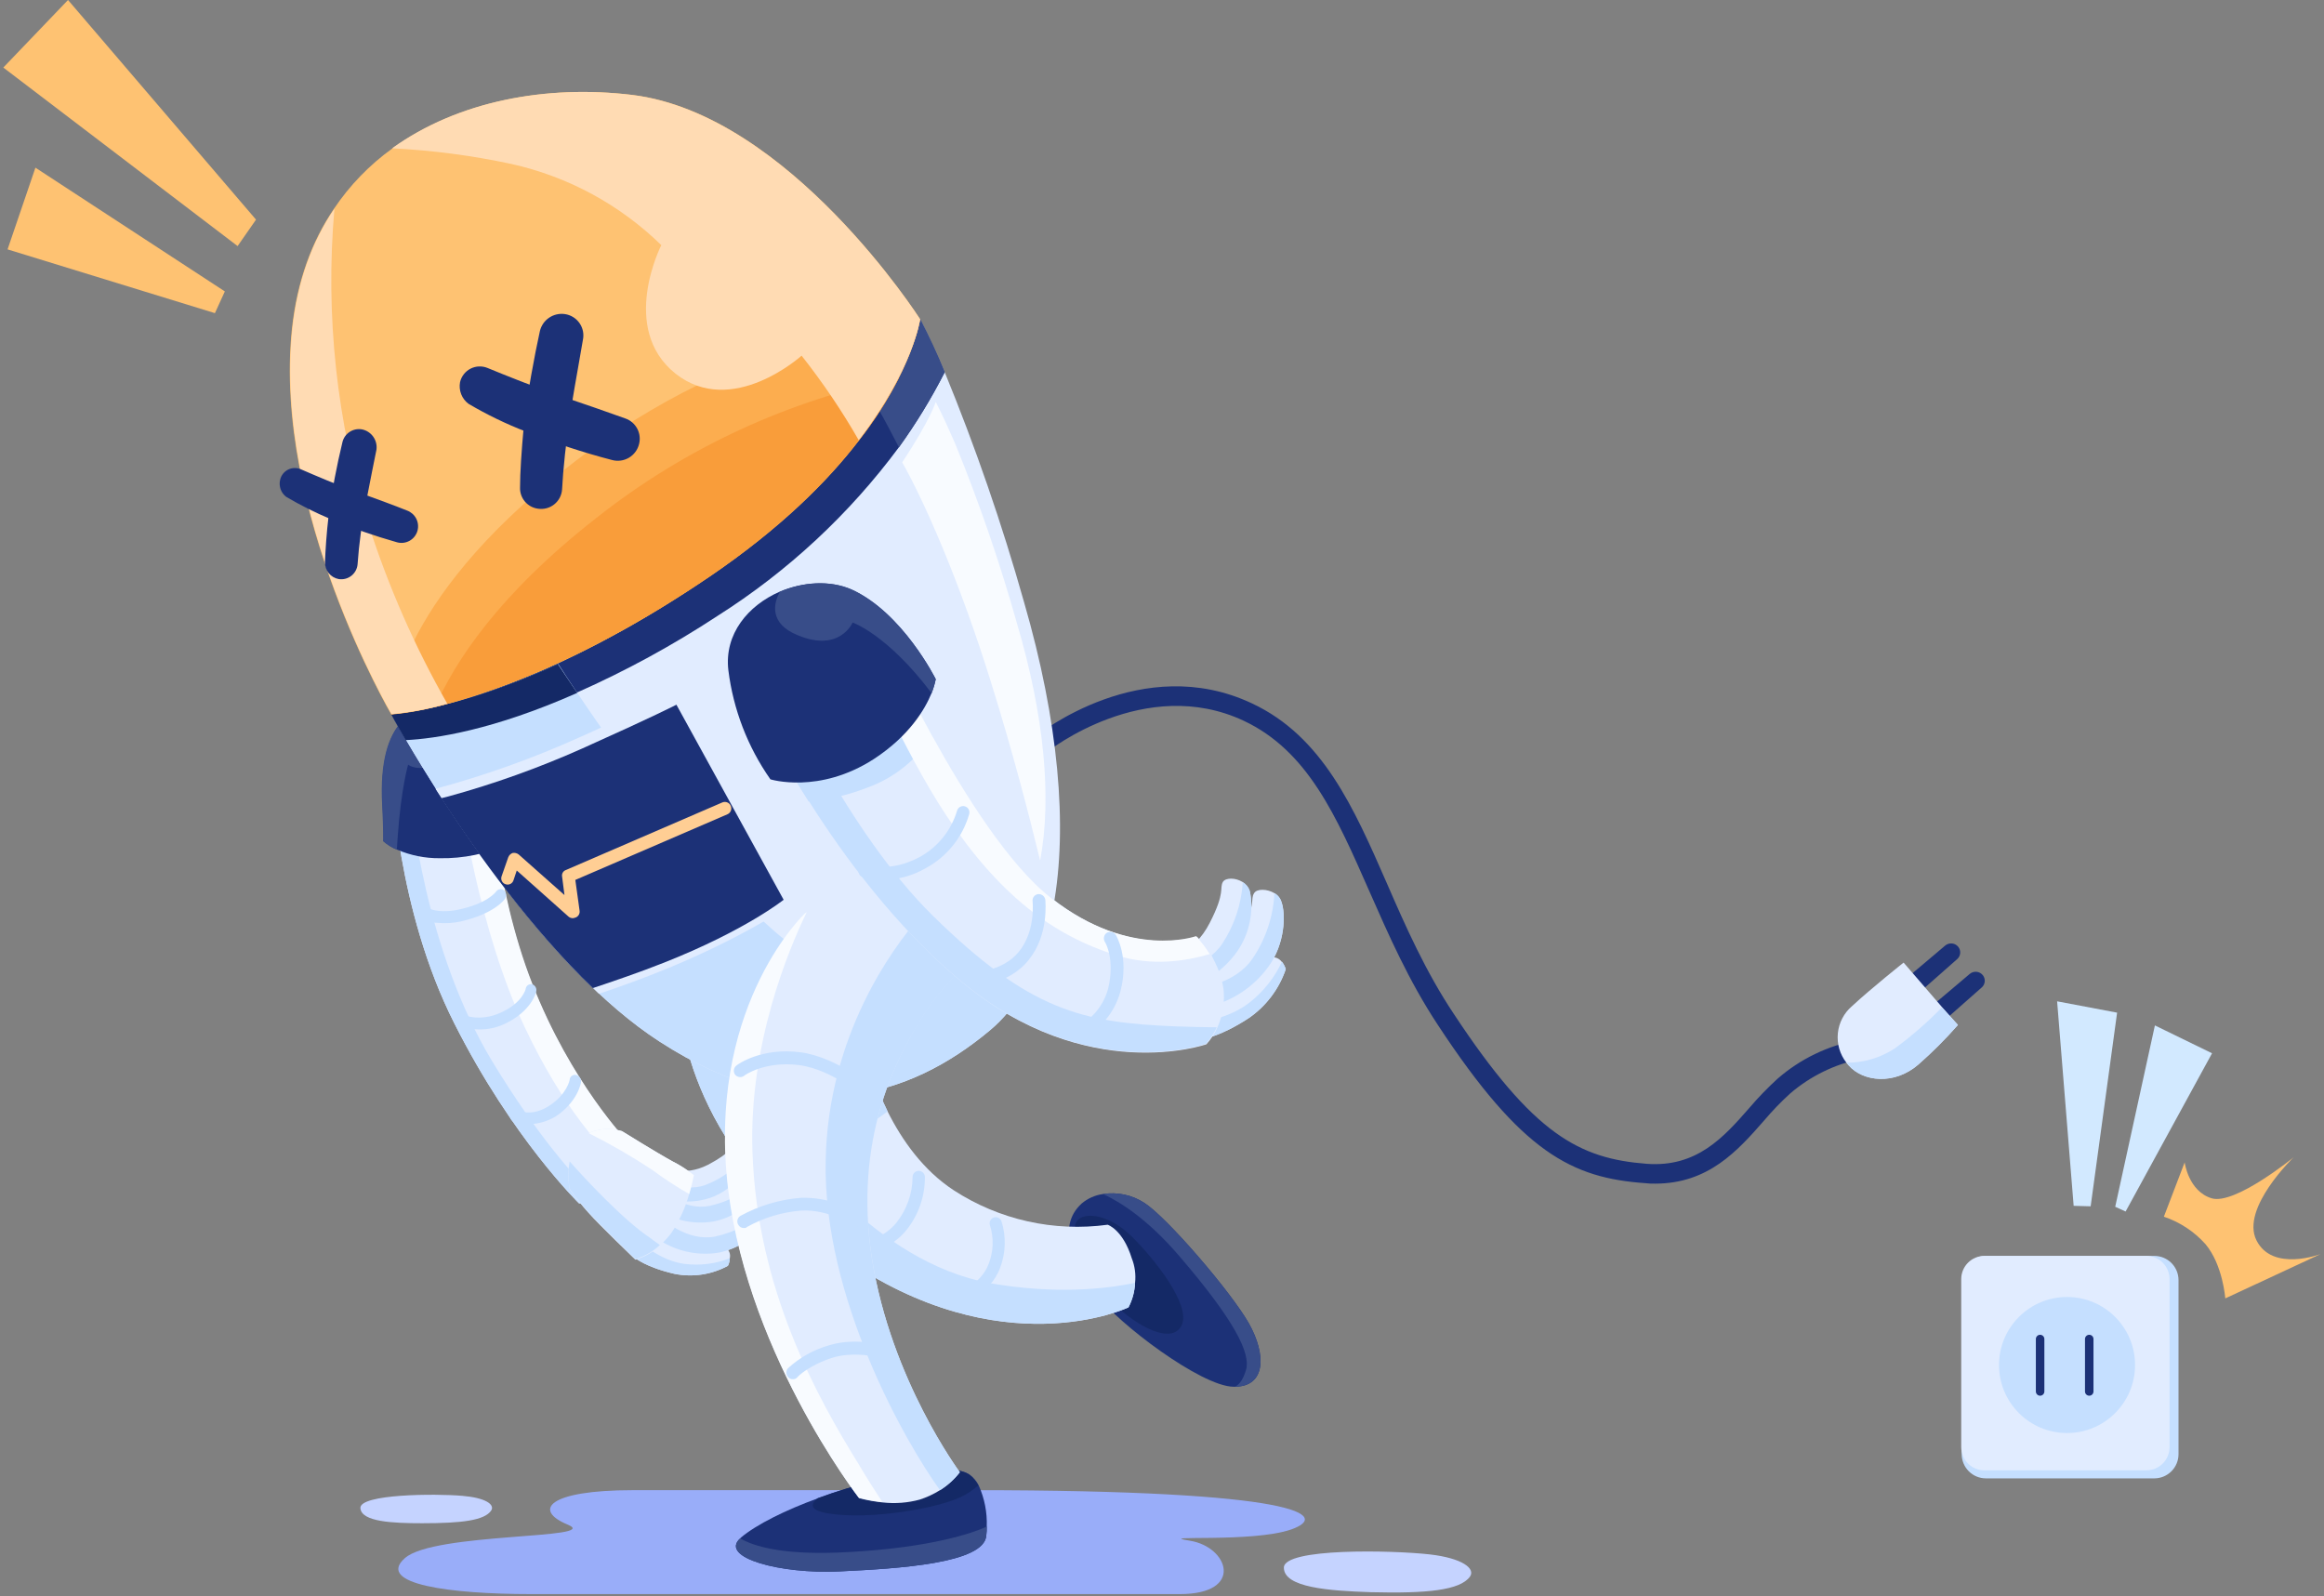 <svg width="492" height="338" viewBox="0 0 492 338" fill="none" xmlns="http://www.w3.org/2000/svg">
<rect x="0" y="0" width="492" height="338" fill="#808080" stroke="none"/>
<g clip-path="url(#clip0_2_1751)">
<path d="M206 315.5H133.9C116.1 315.5 112.7 319.7 120.2 322.8C127.7 325.9 91.8 324.4 85.7 329.9C79.5 335.4 95.3 337.5 112.4 337.5H249.8C263.5 337.5 260.1 327.5 251.9 326.2C243.7 324.9 265.2 326.7 273.4 323.8C281.6 320.9 275.7 315.5 206 315.5Z" fill="#99ADF9"/>
<path d="M311.2 333.8C309.1 336.7 302.1 337.4 290.2 337.1C281.2 336.8 271.8 336.1 271.8 331.9C271.8 327.7 294.7 328.2 302.7 329.1C309.6 329.9 312.4 332.1 311.2 333.8Z" fill="#C5D3FF"/>
<path d="M103.998 319.8C102.598 321.9 97.798 322.5 89.398 322.5C83.098 322.5 76.498 322.2 76.298 319.3C76.098 316.3 92.198 316.2 97.898 316.7C102.698 317.1 104.798 318.5 103.998 319.8Z" fill="#C5D3FF"/>
<path d="M456.1 313H420.4C419.049 312.994 417.755 312.455 416.8 311.5C415.845 310.545 415.306 309.251 415.3 307.9V271C415.306 269.649 415.845 268.355 416.8 267.4C417.755 266.445 419.049 265.906 420.4 265.9H456.1C457.451 265.906 458.745 266.445 459.7 267.4C460.655 268.355 461.195 269.649 461.2 271V307.9C461.195 309.251 460.655 310.545 459.7 311.5C458.745 312.455 457.451 312.994 456.1 313Z" fill="#C5DFFF"/>
<path d="M454.4 311.3H420.1C418.801 311.298 417.556 310.781 416.637 309.863C415.719 308.944 415.202 307.699 415.2 306.4V270.8C415.202 269.501 415.719 268.256 416.637 267.338C417.556 266.419 418.801 265.902 420.1 265.9H454.4C455.699 265.902 456.944 266.419 457.862 267.338C458.781 268.256 459.298 269.501 459.3 270.8V306.4C459.298 307.699 458.781 308.944 457.862 309.863C456.944 310.781 455.699 311.298 454.4 311.3Z" fill="#E1ECFF"/>
<path d="M437.6 303.4C445.553 303.4 452 296.953 452 289C452 281.047 445.553 274.6 437.6 274.6C429.647 274.6 423.2 281.047 423.2 289C423.2 296.953 429.647 303.4 437.6 303.4Z" fill="#C5DFFF"/>
<path d="M431.9 295.5C431.661 295.5 431.432 295.405 431.264 295.236C431.095 295.068 431 294.839 431 294.6V283.5C431 283.261 431.095 283.032 431.264 282.864C431.432 282.695 431.661 282.6 431.9 282.6V282.6C432.139 282.6 432.368 282.695 432.536 282.864C432.705 283.032 432.8 283.261 432.8 283.5V294.6C432.8 294.839 432.705 295.068 432.536 295.236C432.368 295.405 432.139 295.5 431.9 295.5Z" fill="#1C3177"/>
<path d="M442.3 295.5C442.061 295.5 441.832 295.405 441.664 295.236C441.495 295.068 441.4 294.839 441.4 294.6V283.5C441.4 283.261 441.495 283.032 441.664 282.864C441.832 282.695 442.061 282.6 442.3 282.6V282.6C442.539 282.6 442.768 282.695 442.936 282.864C443.105 283.032 443.2 283.261 443.2 283.5V294.6C443.2 294.839 443.105 295.068 442.936 295.236C442.768 295.405 442.539 295.5 442.3 295.5Z" fill="#1C3177"/>
<path d="M350.4 250.6C349.699 250.617 348.997 250.583 348.3 250.5C332.8 249.4 322.2 244.1 304.4 217C298.2 207.6 294 198 289.9 188.7C282.9 172.8 276.9 159 263.3 152.6C242.4 142.8 221.9 159 221.7 159.2C221.274 159.531 220.736 159.683 220.2 159.622C219.664 159.561 219.173 159.292 218.833 158.873C218.493 158.455 218.33 157.919 218.38 157.382C218.43 156.845 218.689 156.349 219.1 156C220 155.3 241.8 138 265 148.9C280 155.9 286.6 171 293.6 187C297.6 196.2 301.8 205.7 307.8 214.7C324.7 240.3 334.4 245.3 348.6 246.4C359.2 247.2 364.9 240.8 370.4 234.5C372.239 232.347 374.209 230.31 376.3 228.4C381.128 224.19 387 221.357 393.3 220.2C393.563 220.161 393.831 220.173 394.088 220.237C394.346 220.302 394.589 220.416 394.802 220.574C395.016 220.732 395.196 220.93 395.333 221.158C395.47 221.385 395.561 221.637 395.6 221.9C395.639 222.163 395.627 222.431 395.563 222.688C395.498 222.946 395.384 223.189 395.226 223.402C395.069 223.616 394.87 223.796 394.643 223.933C394.415 224.07 394.163 224.161 393.9 224.2C388.394 225.327 383.265 227.84 379 231.5C377.044 233.277 375.206 235.181 373.5 237.2C367.9 243.6 361.7 250.6 350.4 250.6Z" fill="#1C3177"/>
<path d="M408.6 213.3L417 206.2C417.201 206.029 417.434 205.902 417.686 205.824C417.938 205.746 418.203 205.721 418.464 205.749C418.726 205.777 418.98 205.858 419.21 205.987C419.439 206.116 419.64 206.291 419.8 206.5C420.095 206.888 420.228 207.376 420.173 207.86C420.117 208.345 419.876 208.789 419.5 209.1L411 216.6L408.6 213.3Z" fill="#1C3177"/>
<path d="M403.4 207.3L411.8 200.2C412.001 200.029 412.234 199.902 412.486 199.824C412.738 199.746 413.003 199.721 413.265 199.749C413.526 199.777 413.78 199.858 414.01 199.987C414.239 200.116 414.44 200.291 414.6 200.5C414.895 200.888 415.029 201.376 414.973 201.86C414.917 202.345 414.676 202.789 414.3 203.1L405.8 210.6L403.4 207.3Z" fill="#1C3177"/>
<path d="M414.5 217C411.887 219.981 409.081 222.787 406.1 225.4C401 229.8 394.4 229 391.4 225.6C391.2 225.4 391.1 225.2 390.9 225C389.509 223.233 388.857 220.996 389.081 218.758C389.304 216.52 390.387 214.456 392.1 213C396.2 209.2 403 203.8 403 203.8L411.2 213.3L414.5 217Z" fill="#E1ECFF"/>
<path d="M414.5 217C411.887 219.981 409.081 222.787 406.1 225.4C401 229.8 394.4 229 391.4 225.6C391.2 225.4 391.1 225.2 390.9 225C394.52 225.014 398.065 223.972 401.1 222C404.669 219.382 408.014 216.472 411.1 213.3L414.5 217Z" fill="#C5DFFF"/>
<path d="M261.5 293.6H261.1C254.3 293.5 236.6 280.2 232.1 274C227.5 267.8 223.4 259.9 229 254.8C230.282 253.723 231.841 253.03 233.5 252.8C236.567 252.32 239.703 252.998 242.3 254.7C247.1 257.8 260.6 273.5 264.4 280.2C268.1 286.8 268 293.5 261.5 293.6Z" fill="#1C3177"/>
<path d="M261.5 293.6C262.5 293 263.2 292 263.8 290C264.8 286.5 261.3 279.5 249.8 266.1C242.9 258 237 254.4 233.5 252.8C236.567 252.32 239.703 252.998 242.3 254.7C247.1 257.8 260.6 273.5 264.4 280.2C268.1 286.8 268 293.5 261.5 293.6Z" fill="#384D89"/>
<path d="M227.7 259.101C228.7 256.301 234.5 256.801 239.5 261.701C244.5 266.601 252.1 276.301 250.2 280.501C248.3 284.701 241.1 281.301 235.2 275.501C229.3 269.701 226.1 263.601 227.7 259.101Z" fill="#142966"/>
<path d="M240.3 271.6C240.219 273.415 239.742 275.19 238.9 276.8C238.9 276.8 212 289.6 178.3 266.1C144 242.2 143.9 212.4 143.9 212.1C161.5 194.9 181.3 213.8 181.3 213.8C182.356 221.269 184.584 228.525 187.9 235.3C191 241.5 195.5 247.8 201.9 252C211.54 258.263 223.109 260.854 234.5 259.3C234.5 259.3 237.7 260.3 239.6 266.4C240.253 268.05 240.494 269.836 240.3 271.6Z" fill="#E1ECFF"/>
<path d="M240.3 271.6C240.219 273.415 239.742 275.19 238.9 276.8C238.9 276.8 212 289.6 178.3 266.1C144 242.2 143.9 212.4 143.9 212.1C161.5 194.9 181.3 213.8 181.3 213.8C182.356 221.269 184.584 228.525 187.9 235.3C185.261 237.359 182.329 239.011 179.2 240.2C175.48 241.201 171.651 241.739 167.8 241.8C167.8 241.8 184.7 267.1 209.7 271.7C223.2 274 233.6 273 240.3 271.6Z" fill="#C5DFFF"/>
<path d="M202.599 276.698C202.329 276.697 202.066 276.609 201.85 276.447C201.634 276.284 201.476 276.057 201.399 275.798C201.336 275.634 201.307 275.459 201.313 275.284C201.319 275.108 201.361 274.936 201.436 274.777C201.511 274.618 201.617 274.476 201.748 274.359C201.879 274.243 202.032 274.154 202.199 274.098C202.299 274.098 207.699 271.998 209.299 267.598C210.323 265.012 210.429 262.153 209.599 259.498C209.474 259.179 209.477 258.824 209.608 258.507C209.738 258.191 209.986 257.937 210.299 257.798C210.618 257.673 210.973 257.676 211.29 257.807C211.606 257.937 211.86 258.185 211.999 258.498C213.047 261.767 212.941 265.297 211.699 268.498C209.599 274.098 203.299 276.398 202.999 276.498C202.96 276.567 202.901 276.623 202.829 276.659C202.758 276.695 202.678 276.708 202.599 276.698Z" fill="#C5DFFF"/>
<path d="M179.4 266.4C179.235 266.408 179.071 266.383 178.916 266.327C178.761 266.271 178.619 266.184 178.498 266.073C178.377 265.961 178.28 265.826 178.211 265.676C178.143 265.527 178.105 265.365 178.1 265.2C178.096 264.861 178.216 264.532 178.437 264.275C178.658 264.017 178.964 263.848 179.3 263.8C179.4 263.8 186.4 263.3 189.9 258.7C191.991 256.008 193.149 252.708 193.2 249.3C193.173 248.955 193.285 248.614 193.51 248.351C193.735 248.089 194.055 247.926 194.4 247.9C194.745 247.873 195.086 247.985 195.348 248.21C195.611 248.435 195.773 248.755 195.8 249.1C195.851 253.158 194.51 257.111 192 260.3C187.7 265.8 179.8 266.3 179.4 266.4Z" fill="#C5DFFF"/>
<path d="M132 247.499C131.58 248.461 131.042 249.368 130.4 250.199C129.285 251.645 127.846 252.81 126.2 253.599C125.069 254.182 123.854 254.587 122.6 254.799C122.6 254.799 108.5 241.099 96.2 216.699C83.9 192.399 83 164.399 83 164.399C84.036 163.837 85.105 163.336 86.2 162.899C89.437 161.615 92.953 161.202 96.4 161.699C98.949 162.017 101.402 162.869 103.6 164.199C103.6 164.199 104.4 187.399 112.6 208.299C120.8 229.299 132.8 241.699 132.8 241.699C133.054 243.669 132.778 245.671 132 247.499Z" fill="#E1ECFF"/>
<path d="M132 247.5C127.6 243.6 119.2 234.7 111.1 217.5C101.4 196.9 97.5 170.4 96.5 161.7C99.049 162.018 101.502 162.87 103.7 164.2C103.7 164.2 104.5 187.4 112.7 208.3C120.9 229.3 132.9 241.7 132.9 241.7C133.087 243.678 132.778 245.672 132 247.5Z" fill="#F8FBFF"/>
<path d="M126.2 253.6C125.069 254.183 123.854 254.588 122.6 254.8C122.6 254.8 108.5 241.1 96.2 216.7C83.9 192.4 83 164.4 83 164.4C84.036 163.838 85.105 163.337 86.2 162.9C86.9 171.9 90.2 201.5 104.2 224.7C113.8 240.5 121.5 249.1 126.2 253.6Z" fill="#C5DFFF"/>
<path d="M154.1 268C150.648 269.871 146.649 270.472 142.8 269.7C136.7 268.3 134.4 266.3 134.4 266.3C134.4 266.3 132.4 263.3 133.9 261.6L134.1 261.4C135.388 260.333 136.945 259.641 138.6 259.4C140.503 260.889 142.586 262.132 144.8 263.1C147.4 264 152 263.1 153.7 264.2C154.036 264.446 154.292 264.786 154.435 265.178C154.577 265.57 154.6 265.995 154.5 266.4C154.494 266.957 154.357 267.505 154.1 268Z" fill="#E1ECFF"/>
<path d="M154.1 268C150.648 269.871 146.649 270.472 142.8 269.7C136.7 268.3 134.4 266.3 134.4 266.3C134.4 266.3 132.4 263.3 133.9 261.6C135.7 263.3 140 267 145 267.6C148.217 267.994 151.482 267.582 154.5 266.4C154.494 266.957 154.357 267.505 154.1 268Z" fill="#C5DFFF"/>
<path d="M152.2 265.2C148.174 265.863 144.043 265.122 140.5 263.1C138.93 262.319 137.588 261.148 136.6 259.7C136.607 259.047 136.743 258.401 137 257.8C137.257 257.199 137.631 256.656 138.1 256.2C138.9 255.5 140.2 255.2 142.2 255.8C142.2 255.8 146.1 259.2 152.6 256.9C159.1 254.6 158.7 253.2 160.1 252.8C161.1 252.5 162.4 254 162.7 255.7C162.887 256.468 162.817 257.276 162.5 258C161.371 259.844 159.873 261.436 158.101 262.675C156.329 263.914 154.32 264.773 152.2 265.2Z" fill="#E1ECFF"/>
<path d="M152.2 265.2C148.174 265.863 144.043 265.122 140.5 263.1C138.93 262.319 137.588 261.148 136.6 259.7C136.607 259.047 136.743 258.401 137 257.8C137.257 257.199 137.631 256.656 138.1 256.2C140.5 258.6 145.7 262.9 151.4 261.8C155.692 260.863 159.639 258.751 162.8 255.7C162.987 256.468 162.917 257.276 162.6 258C161.436 259.835 159.917 261.418 158.13 262.655C156.344 263.892 154.327 264.757 152.2 265.2Z" fill="#C5DFFF"/>
<path d="M151.1 258.601C147.28 259.251 143.353 258.544 140 256.601C138.499 255.89 137.22 254.783 136.3 253.401C136.315 252.13 136.816 250.914 137.7 250.001C138.5 249.301 139.7 249.001 141.6 249.601C141.6 249.601 145.3 252.801 151.5 250.601C157.7 248.401 157.3 247.101 158.6 246.701C159.5 246.401 160.8 247.901 161.1 249.501C161.283 250.236 161.213 251.011 160.9 251.701C159.842 253.474 158.422 255.005 156.734 256.194C155.045 257.382 153.126 258.203 151.1 258.601Z" fill="#E1ECFF"/>
<path d="M151.1 258.601C147.28 259.251 143.353 258.544 140 256.601C138.499 255.89 137.22 254.783 136.3 253.401C136.315 252.13 136.816 250.914 137.7 250.001C139.9 252.301 144.9 256.401 150.3 255.301C154.357 254.378 158.09 252.374 161.1 249.501C161.283 250.236 161.213 251.011 160.9 251.701C159.842 253.474 158.422 255.005 156.734 256.194C155.045 257.382 153.126 258.203 151.1 258.601Z" fill="#C5DFFF"/>
<path d="M150.399 253.6C147.079 254.722 143.472 254.651 140.199 253.4C138.784 252.974 137.507 252.18 136.499 251.1C136.419 250.533 136.458 249.956 136.613 249.406C136.768 248.855 137.035 248.342 137.399 247.9C137.999 247.2 139.099 246.8 140.899 247C140.899 247 144.599 249.3 149.899 246.6C155.199 243.8 154.699 242.7 155.799 242.1C156.599 241.7 157.899 242.8 158.399 244.2C158.633 244.841 158.668 245.539 158.499 246.2C156.868 249.63 153.961 252.286 150.399 253.6Z" fill="#E1ECFF"/>
<path d="M150.399 253.6C147.079 254.722 143.472 254.651 140.199 253.4C138.784 252.974 137.507 252.18 136.499 251.1C136.419 250.533 136.458 249.956 136.613 249.406C136.768 248.855 137.035 248.342 137.399 247.9C139.699 249.6 144.599 252.6 149.299 250.9C152.866 249.552 155.984 247.231 158.299 244.2C158.533 244.841 158.568 245.539 158.399 246.2C157.629 247.907 156.525 249.442 155.15 250.713C153.776 251.984 152.16 252.966 150.399 253.6Z" fill="#C5DFFF"/>
<path d="M146.9 248.8C146.639 250.151 146.306 251.486 145.9 252.8C145.073 255.748 143.791 258.548 142.1 261.1C141.376 262.034 140.573 262.904 139.7 263.7C138.249 265.125 136.459 266.157 134.5 266.7C134.5 266.7 126.8 259.3 124.6 256.8C123.168 255.215 121.832 253.545 120.6 251.8C120.247 249.883 120.247 247.917 120.6 246C120.857 244.301 121.584 242.707 122.7 241.4C123.283 240.84 123.919 240.337 124.6 239.9C126.839 238.909 129.363 238.767 131.7 239.5C131.7 239.5 139.1 244.1 142.4 245.9C143.998 246.705 145.507 247.677 146.9 248.8Z" fill="#E1ECFF"/>
<path d="M146.9 248.8C146.639 250.151 146.306 251.486 145.9 252.8C143.199 251.259 140.595 249.556 138.1 247.7C133.759 244.834 129.251 242.229 124.6 239.9C126.84 238.909 129.363 238.767 131.7 239.5C131.7 239.5 139.1 244.1 142.4 245.9C143.998 246.705 145.507 247.677 146.9 248.8Z" fill="#F8FBFF"/>
<path d="M139.7 263.6C138.215 264.979 136.437 266.005 134.5 266.6C134.5 266.6 126.8 259.1 124.6 256.7C123.168 255.115 121.832 253.445 120.6 251.7C120.247 249.783 120.247 247.817 120.6 245.9C123.7 249.4 132 258.4 137.8 262.2C138.5 262.8 139.2 263.2 139.7 263.6Z" fill="#C5DFFF"/>
<path d="M111.1 238C110.24 237.934 109.396 237.732 108.6 237.4C108.313 237.236 108.102 236.967 108.009 236.65C107.916 236.334 107.948 235.993 108.1 235.7C108.164 235.555 108.257 235.424 108.373 235.315C108.489 235.206 108.625 235.121 108.774 235.065C108.923 235.01 109.081 234.984 109.24 234.99C109.399 234.996 109.555 235.033 109.7 235.1C109.8 235.2 112.6 236.5 116.3 234.1C120 231.7 120.6 228.7 120.6 228.6C120.611 228.436 120.659 228.276 120.739 228.133C120.819 227.989 120.93 227.866 121.064 227.77C121.198 227.674 121.351 227.61 121.513 227.58C121.674 227.551 121.841 227.558 122 227.6C122.322 227.683 122.601 227.883 122.786 228.159C122.97 228.436 123.046 228.771 123 229.1C123 229.3 122.3 233.3 117.6 236.4C115.639 237.565 113.377 238.122 111.1 238Z" fill="#C5DFFF"/>
<path d="M100.4 217.9C99.164 217.77 97.952 217.467 96.8 217C96.514 216.835 96.302 216.567 96.209 216.25C96.116 215.934 96.148 215.593 96.3 215.3C96.357 215.16 96.442 215.034 96.549 214.928C96.656 214.822 96.783 214.738 96.923 214.682C97.063 214.626 97.212 214.599 97.363 214.602C97.514 214.605 97.662 214.638 97.8 214.7C97.9 214.8 101.4 216.5 106 214.4C110.5 212.4 111.3 209.5 111.3 209.3C111.326 209.146 111.385 208.999 111.471 208.868C111.557 208.737 111.67 208.626 111.802 208.542C111.933 208.457 112.081 208.401 112.236 208.376C112.39 208.352 112.548 208.36 112.7 208.4C113.011 208.516 113.267 208.745 113.415 209.042C113.564 209.339 113.594 209.682 113.5 210C113.5 210.2 112.4 214.2 106.8 216.8C104.803 217.732 102.593 218.112 100.4 217.9Z" fill="#C5DFFF"/>
<path d="M92.8 195.4C91.183 195.367 89.613 194.844 88.3 193.9C88.052 193.677 87.895 193.37 87.858 193.038C87.821 192.706 87.907 192.372 88.1 192.1C88.185 191.959 88.302 191.839 88.441 191.749C88.579 191.66 88.737 191.603 88.901 191.584C89.065 191.565 89.231 191.583 89.387 191.638C89.543 191.693 89.684 191.782 89.8 191.9C89.9 191.9 92.1 193.6 97 192.6C103.2 191.3 104.9 188.9 105 188.8C105.087 188.662 105.201 188.544 105.336 188.454C105.471 188.363 105.623 188.302 105.783 188.273C105.944 188.245 106.108 188.251 106.266 188.29C106.423 188.329 106.571 188.4 106.7 188.5C106.948 188.723 107.105 189.03 107.142 189.362C107.179 189.694 107.093 190.028 106.9 190.3C106.7 190.6 104.5 193.5 97.5 195.1C95.957 195.432 94.373 195.533 92.8 195.4Z" fill="#C5DFFF"/>
<path d="M107.6 178.7C103.051 180.768 98.096 181.793 93.1 181.7C90.008 181.731 86.943 181.118 84.1 179.9C83.041 179.463 82.061 178.855 81.2 178.1C81.2 178.1 81.3 176.3 81 170.4C80 151.8 88.4 149.4 93.9 149.2C95.223 149.196 96.539 149.398 97.8 149.8C99.879 150.586 101.747 151.845 103.257 153.476C104.766 155.107 105.877 157.067 106.5 159.2C108.2 165.3 107.6 178.7 107.6 178.7Z" fill="#1C3177"/>
<path d="M95.3 160.7C89 164.1 86.4 161.9 86.4 161.9C86.4 161.9 84.9 167 84.2 177.1C84.1 178.1 84.1 179.1 84 179.9C82.941 179.463 81.961 178.855 81.1 178.1C81.1 178.1 81.2 176.3 80.9 170.4C79.9 151.8 88.3 149.4 93.8 149.2C95.123 149.196 96.439 149.398 97.7 149.8C99.3 152.5 101.1 157.6 95.3 160.7Z" fill="#384D89"/>
<path d="M223 191.9C222.7 193.5 222.4 195 222 196.5C219.6 205.8 215.4 213.3 209.5 218.2C192.6 232.3 169.4 239.8 139.6 220.5C115.8 205.1 93.9 170.2 86 156.7C84 153.3 82.9 151.2 82.9 151.2C82.9 151.2 96.6 150.5 118.2 140.6C128.852 135.619 139.057 129.73 148.7 123C168.2 109.4 179.5 96.7 186 86.8C193.7 75.2 194.8 67.6 194.8 67.6C194.8 67.6 196.7 71.1 200 78.8C206.526 94.699 212.135 110.959 216.8 127.5C224.1 152.7 226.1 175 223 191.9Z" fill="#E1ECFF"/>
<path d="M200 78.8C197.177 84.34 193.935 89.656 190.3 94.7C179.806 108.861 166.787 120.964 151.9 130.4C142.459 136.602 132.526 142.02 122.2 146.6C104.4 154.5 92.1 156.3 85.9 156.6C83.9 153.2 82.8 151.1 82.8 151.1C82.8 151.1 96.5 150.4 118.1 140.5C128.752 135.519 138.957 129.63 148.6 122.9C168.1 109.3 179.4 96.6 185.9 86.7C193.6 75.1 194.7 67.5 194.7 67.5C196.663 71.171 198.432 74.943 200 78.8Z" fill="#1C3177"/>
<path d="M222 196.5C219.6 205.8 215.4 213.3 209.5 218.2C192.6 232.3 169.4 239.8 139.6 220.5C115.8 205.1 93.9 170.2 86 156.7C84 153.3 82.9 151.2 82.9 151.2C82.9 151.2 96.6 150.5 118.2 140.6C126.7 153.8 145.5 181.1 164 197.2C185.5 216 210 204.9 222 196.5Z" fill="#C5DFFF"/>
<path d="M122.2 146.7C104.4 154.6 92.1 156.4 85.9 156.7C83.9 153.3 82.8 151.2 82.8 151.2C82.8 151.2 96.5 150.5 118.1 140.6C119.3 142.4 120.7 144.5 122.2 146.7Z" fill="#142966"/>
<path d="M220.2 182.2C217.7 171.9 214.3 158.9 210 145.1C203.1 122.7 195.3 105.4 191 97.9C197 88.8 198.1 85.1 198.1 85.1C198.1 85.1 199.6 87.9 202.2 93.9C207.285 106.341 211.659 119.062 215.3 132C221.1 151.6 222.7 169 220.2 182.2Z" fill="#F8FBFF"/>
<path d="M200 78.8C197.177 84.34 193.935 89.656 190.3 94.7C188.7 91.6 187.3 88.9 186 86.7C193.7 75.1 194.8 67.5 194.8 67.5C194.8 67.5 196.8 71.2 200 78.8Z" fill="#384D89"/>
<path d="M168.7 190.6C168.7 190.6 159.7 197.4 141.4 205C136.3 207.1 131.3 208.9 126.8 210.4L125.6 209.2C112.8 196.9 101.3 181 93.5 169C93 168.3 92.6 167.6 92.2 167C102.643 164.191 112.842 160.546 122.7 156.1C139.6 148.6 143.9 145.2 143.9 145.2L168.7 190.6Z" fill="#E1ECFF"/>
<path d="M165.9 190.5C165.9 190.5 157.8 197 140.6 203.8C135.3 205.9 130 207.7 125.5 209.2C112.7 196.9 101.2 181 93.4 169L95 168.6C104.641 165.949 114.068 162.572 123.2 158.5C138.8 151.5 143.2 149.2 143.2 149.2L165.9 190.5Z" fill="#1C3177"/>
<path d="M121.299 194.4C120.973 194.408 120.655 194.302 120.399 194.1L109.399 184.3L108.699 186.4C108.643 186.566 108.554 186.72 108.438 186.851C108.321 186.982 108.179 187.088 108.02 187.163C107.861 187.238 107.689 187.28 107.513 187.286C107.338 187.292 107.163 187.263 106.999 187.2C106.833 187.144 106.679 187.055 106.548 186.939C106.417 186.822 106.311 186.68 106.236 186.521C106.161 186.362 106.119 186.19 106.113 186.014C106.107 185.839 106.136 185.664 106.199 185.5L107.599 181.5C107.679 181.296 107.8 181.111 107.955 180.956C108.11 180.801 108.295 180.68 108.499 180.6C108.724 180.553 108.957 180.555 109.182 180.607C109.406 180.659 109.617 180.759 109.799 180.9L119.499 189.5L118.999 185.6C118.941 185.309 118.989 185.007 119.136 184.75C119.284 184.493 119.519 184.297 119.799 184.2L152.899 169.9C153.063 169.826 153.24 169.786 153.42 169.782C153.599 169.777 153.778 169.808 153.945 169.873C154.113 169.939 154.266 170.036 154.395 170.161C154.525 170.286 154.628 170.435 154.699 170.6C154.773 170.764 154.813 170.941 154.817 171.121C154.822 171.3 154.791 171.479 154.726 171.646C154.66 171.814 154.563 171.967 154.438 172.096C154.313 172.226 154.164 172.329 153.999 172.4L121.799 186.3L122.699 192.8C122.743 193.077 122.7 193.361 122.574 193.613C122.448 193.864 122.247 194.069 121.999 194.2C121.776 194.3 121.541 194.367 121.299 194.4Z" fill="#FFCE94"/>
<path d="M194.8 67.6C194.8 67.6 193.3 78.3 181.8 93.2C175.2 101.8 165.2 111.8 150.2 122C125.6 138.8 106.2 145.9 94.6 149C90.744 150.102 86.793 150.839 82.8 151.2C82.8 151.2 57.7 108.4 61.8 69.6C62.9 59.5 66 51.1 70.7 44.2C74.039 39.23 78.238 34.896 83.1 31.4C97 21.4 115.7 17.9 133.9 20.1C167.1 24.2 194.8 67.6 194.8 67.6Z" fill="#FEC272"/>
<path d="M194.8 67.6C194.8 67.6 194.1 72.4 190.3 80C187.916 84.705 185.068 89.16 181.8 93.3C175.2 101.9 165.2 111.9 150.2 122.1C123.7 140.1 103.2 147 92.1 149.7C89.045 150.467 85.936 151.002 82.8 151.3C82.8 151 82.9 128 120.3 98.8C157.9 69.3 194.8 67.6 194.8 67.6Z" fill="#FCAD4F"/>
<path d="M190.3 80C187.916 84.705 185.068 89.16 181.8 93.3C175.2 101.9 165.2 111.9 150.2 122.1C123.7 140.1 103.2 147 92.1 149.7C96.3 140.1 105.5 125.9 126.2 109.7C144.927 94.886 166.891 84.709 190.3 80V80Z" fill="#F99D3A"/>
<path d="M194.8 67.6C194.8 67.6 193.3 78.3 181.8 93.2C178.213 86.943 174.169 80.96 169.7 75.3C169.7 75.3 155 88.6 143 79.1C131 69.5 140 51.9 140 51.9C131.212 43.313 120.197 37.355 108.2 34.7C99.903 32.922 91.475 31.819 83 31.4C96.9 21.4 115.6 17.9 133.8 20.1C167.1 24.2 194.8 67.6 194.8 67.6Z" fill="#FFDBB3"/>
<path d="M94.7 149C90.844 150.102 86.894 150.839 82.9 151.2C82.9 151.2 57.8 108.4 61.9 69.6C63 59.5 66.1 51.1 70.8 44.2C68.824 66.723 71.27 89.415 78 111C82.228 124.214 87.825 136.949 94.7 149Z" fill="#FFDBB3"/>
<path d="M208.9 323.2C208.914 323.835 208.881 324.47 208.8 325.1C208.4 331 190.3 332.1 177.7 332.7C165.3 333.3 152.2 329.8 156.7 325.7L156.9 325.5C160.1 322.8 166.3 319.7 173.2 317.2C177.189 315.725 181.263 314.489 185.4 313.5C190.8 312.2 201.8 309.6 205.4 312.3C206.151 312.895 206.765 313.646 207.2 314.5C208.427 317.231 209.009 320.208 208.9 323.2Z" fill="#1C3177"/>
<path d="M208.9 323.2C208.914 323.835 208.881 324.47 208.8 325.1C208.4 331 190.3 332.1 177.7 332.7C165.3 333.3 152.2 329.8 156.7 325.7C159.4 327.3 165.3 329.2 177.6 328.7C194.4 328 204.6 325.2 208.9 323.2Z" fill="#384D89"/>
<path d="M207.099 314.5C206.013 315.459 204.802 316.267 203.499 316.9C198.699 319.3 184.099 321.9 175.199 320.4C171.299 319.7 171.599 318.5 173.099 317.2C177.088 315.725 181.162 314.489 185.299 313.5C190.699 312.2 201.699 309.6 205.299 312.3C206.05 312.895 206.664 313.646 207.099 314.5Z" fill="#142966"/>
<path d="M184.6 266.5C188.6 292.1 203.2 311.7 203.2 311.7C202.036 313.205 200.614 314.491 199 315.5C197.655 316.342 196.211 317.014 194.7 317.5C192.161 318.188 189.515 318.392 186.9 318.1C185.212 317.932 183.54 317.631 181.9 317.2C181.9 317.2 157 285.1 153.9 248.5C150.8 211.9 170.5 193.5 170.5 193.5C170.647 193.42 170.782 193.319 170.9 193.2C174.114 191.22 177.811 190.163 181.586 190.145C185.361 190.127 189.068 191.15 192.3 193.1C193.027 193.488 193.729 193.922 194.4 194.4C202.5 199.7 203.7 205.1 203.7 205.1C199.917 208.596 196.68 212.641 194.1 217.1C190 224.1 180.6 240.9 184.6 266.5Z" fill="#E1ECFF"/>
<path d="M184.6 266.5C188.6 292.1 203.2 311.7 203.2 311.7C202.036 313.205 200.614 314.491 199 315.5C191.7 305.4 174.2 274.8 174.8 245.7C175.3 219.1 189.1 200.6 194.5 194.4C202.6 199.7 203.8 205.1 203.8 205.1C200.016 208.596 196.78 212.641 194.2 217.1C190 224.1 180.6 240.9 184.6 266.5Z" fill="#C5DFFF"/>
<path d="M186.8 318C185.112 317.832 183.44 317.531 181.8 317.1C181.8 317.1 156.9 285 153.8 248.4C150.7 211.8 170.4 193.4 170.4 193.4C170.547 193.32 170.682 193.219 170.8 193.1C167 200.9 158.5 221.1 159.3 243.9C160.3 273.2 173 295.8 181.9 310.2C183.6 313.1 185.3 315.7 186.8 318Z" fill="#F8FBFF"/>
<path d="M167.8 292C167.629 292.009 167.459 291.977 167.302 291.908C167.146 291.838 167.008 291.733 166.9 291.6C166.647 291.354 166.496 291.022 166.478 290.67C166.459 290.317 166.574 289.971 166.8 289.7C169.309 287.399 172.323 285.721 175.6 284.8C181.5 283 188 285 188.3 285.1C188.64 285.213 188.924 285.453 189.091 285.769C189.259 286.086 189.298 286.455 189.2 286.8C189.087 287.14 188.847 287.424 188.531 287.591C188.214 287.759 187.845 287.798 187.5 287.7C187.4 287.7 181.5 285.9 176.4 287.4C171.3 289 168.8 291.5 168.8 291.6C168.678 291.743 168.524 291.854 168.349 291.923C168.175 291.993 167.987 292.019 167.8 292Z" fill="#C5DFFF"/>
<path d="M157.496 260C157.251 260.008 157.008 259.947 156.795 259.823C156.583 259.699 156.41 259.518 156.296 259.3C156.198 259.144 156.132 258.97 156.104 258.788C156.076 258.605 156.086 258.419 156.133 258.241C156.179 258.063 156.263 257.896 156.377 257.751C156.491 257.607 156.634 257.487 156.796 257.4C160.745 255.241 165.108 253.946 169.596 253.6C174.111 253.482 178.551 254.776 182.296 257.3C182.446 257.401 182.573 257.531 182.67 257.684C182.767 257.836 182.832 258.006 182.86 258.185C182.888 258.363 182.879 258.545 182.834 258.72C182.789 258.895 182.708 259.058 182.596 259.2C182.495 259.35 182.365 259.477 182.213 259.574C182.06 259.671 181.89 259.736 181.712 259.764C181.533 259.792 181.351 259.783 181.176 259.738C181.002 259.692 180.838 259.611 180.696 259.5C180.596 259.5 175.596 256 169.696 256.3C165.621 256.607 161.661 257.801 158.096 259.8C157.996 260 157.696 260 157.496 260Z" fill="#C5DFFF"/>
<path d="M184.9 233.596C184.729 233.605 184.559 233.573 184.402 233.504C184.246 233.434 184.108 233.329 184 233.196C183.9 233.096 176.5 226.396 169.1 225.496C161.9 224.596 157.5 227.696 157.5 227.796C157.205 227.998 156.844 228.08 156.49 228.024C156.137 227.968 155.819 227.779 155.6 227.496C155.398 227.201 155.316 226.84 155.372 226.486C155.428 226.133 155.617 225.814 155.9 225.596C156.1 225.396 161.2 221.696 169.5 222.796C177.7 223.896 185.5 230.896 185.9 231.196C186.037 231.311 186.149 231.452 186.228 231.612C186.308 231.772 186.354 231.946 186.364 232.124C186.373 232.302 186.345 232.481 186.283 232.648C186.22 232.815 186.124 232.968 186 233.096C185.69 233.366 185.308 233.54 184.9 233.596Z" fill="#C5DFFF"/>
<path d="M272.201 205.2C270.765 209.432 267.993 213.082 264.301 215.6C258.301 219.5 254.901 219.9 254.901 219.9C254.901 219.9 251.001 219.3 251.001 216.8V216.5C251.246 214.646 251.97 212.889 253.101 211.4C255.811 210.928 258.461 210.157 261.001 209.1C263.801 207.7 266.801 203.2 269.001 202.7C269.455 202.618 269.923 202.668 270.349 202.845C270.775 203.023 271.14 203.32 271.401 203.7C271.769 204.139 272.042 204.65 272.201 205.2Z" fill="#E1ECFF"/>
<path d="M272.201 205.2C270.765 209.432 267.993 213.082 264.301 215.6C258.301 219.5 254.901 219.9 254.901 219.9C254.901 219.9 251.001 219.3 251.001 216.8C253.701 216.6 260.101 215.8 264.601 212.2C267.512 209.907 269.842 206.961 271.401 203.6C271.762 204.081 272.033 204.623 272.201 205.2Z" fill="#C5DFFF"/>
<path d="M268.501 204.7C265.753 208.487 261.862 211.291 257.401 212.7C255.592 213.417 253.63 213.658 251.701 213.4C251.194 212.91 250.798 212.318 250.539 211.662C250.281 211.007 250.165 210.304 250.201 209.6C250.301 208.4 251.101 207.1 253.201 205.9C253.201 205.9 258.901 205.2 262.501 198.2C266.101 191.2 264.601 190.5 265.501 189.1C266.101 188.1 268.301 188.2 269.801 189.1C270.532 189.51 271.072 190.193 271.301 191C272.201 193.5 272.101 199.8 268.501 204.7Z" fill="#E1ECFF"/>
<path d="M268.501 204.7C265.753 208.487 261.862 211.291 257.401 212.7C255.592 213.417 253.63 213.658 251.701 213.4C251.194 212.91 250.798 212.318 250.539 211.662C250.281 211.007 250.165 210.304 250.201 209.6C253.901 209.4 261.501 208.4 265.201 202.9C267.966 198.806 269.556 194.034 269.801 189.1C270.532 189.51 271.072 190.193 271.301 191C272.201 193.5 272.101 199.8 268.501 204.7Z" fill="#C5DFFF"/>
<path d="M261.801 201.6C259.185 205.215 255.465 207.882 251.201 209.2C249.482 209.859 247.623 210.066 245.801 209.8C245.321 209.337 244.948 208.775 244.706 208.154C244.464 207.532 244.36 206.866 244.401 206.2C244.501 205.1 245.301 203.8 247.301 202.7C247.301 202.7 252.701 202.1 256.101 195.4C259.501 188.8 258.101 188.1 258.901 186.7C259.501 185.8 261.501 185.8 263.001 186.7C263.701 187.1 264.234 187.739 264.501 188.5C265.301 191 265.201 197 261.801 201.6Z" fill="#E1ECFF"/>
<path d="M261.801 201.6C259.185 205.215 255.465 207.882 251.201 209.2C249.482 209.859 247.623 210.066 245.801 209.8C245.321 209.337 244.948 208.775 244.706 208.154C244.464 207.532 244.36 206.866 244.401 206.2C247.901 206 255.101 205.1 258.701 199.9C261.287 195.993 262.804 191.476 263.101 186.8C263.801 187.2 264.334 187.839 264.601 188.6C265.041 190.843 265.019 193.153 264.538 195.388C264.056 197.623 263.125 199.736 261.801 201.6Z" fill="#C5DFFF"/>
<path d="M259.101 210.5C259.183 212.943 258.704 215.371 257.701 217.6C257.119 218.878 256.343 220.059 255.401 221.1C255.401 221.1 230.101 230 203.501 207.8C189.801 196.4 178.801 181.5 171.401 169.8C167.41 163.541 163.771 157.064 160.501 150.4C160.501 150.4 158.401 143.9 162.301 138.3C163.764 136.18 165.766 134.489 168.101 133.4C172.801 131 176.701 130.8 179.801 131.6C182.981 132.438 185.815 134.257 187.901 136.8C187.901 136.8 191.801 145.4 197.601 156C204.401 168.3 213.801 183.3 222.801 190.3C239.501 203.3 253.401 198.3 253.401 198.3C254.517 199.47 255.522 200.743 256.401 202.1C257.501 204.2 259.001 207.2 259.101 210.5Z" fill="#E1ECFF"/>
<path d="M197.3 155.8C194.053 160.901 189.196 164.772 183.5 166.8C179.553 168.328 175.414 169.304 171.2 169.7C167.209 163.441 163.57 156.964 160.3 150.3C160.3 150.3 156.7 139 167.8 133.2C180.3 126.7 187.6 136.6 187.6 136.6C187.6 136.6 191.5 145.3 197.3 155.8Z" fill="#C5DFFF"/>
<path d="M257.601 217.5C257.019 218.778 256.244 219.959 255.301 221C255.301 221 230.001 229.9 203.401 207.7C189.701 196.3 178.701 181.4 171.301 169.7C167.31 163.441 163.671 156.964 160.401 150.3C160.401 150.3 158.301 143.8 162.201 138.2C165.501 145.7 179.601 176.3 197.501 193.9C218.001 214 229.101 216.5 248.801 217.3C252.001 217.4 255.001 217.5 257.601 217.5Z" fill="#C5DFFF"/>
<path d="M256.1 202C251 203.5 243.9 204.6 236.5 202.3C222.7 198 211.4 189.3 200.3 172.6C191.2 158.8 182.4 138.4 179.6 131.5C182.78 132.338 185.614 134.157 187.7 136.7C187.7 136.7 191.6 145.3 197.4 155.9C204.2 168.2 213.6 183.2 222.6 190.2C239.3 203.2 253.2 198.2 253.2 198.2C254.294 199.364 255.266 200.637 256.1 202Z" fill="#F8FBFF"/>
<path d="M186.799 186.3C185.377 186.305 183.963 186.103 182.599 185.7C182.26 185.564 181.988 185.299 181.842 184.964C181.696 184.628 181.687 184.249 181.819 183.908C181.95 183.566 182.21 183.29 182.543 183.139C182.877 182.988 183.256 182.974 183.599 183.1C183.799 183.2 188.499 184.8 194.799 181.4C198.556 179.298 201.352 175.821 202.599 171.7C202.638 171.529 202.711 171.368 202.813 171.225C202.915 171.083 203.043 170.961 203.192 170.869C203.341 170.776 203.506 170.713 203.679 170.684C203.852 170.655 204.028 170.661 204.199 170.7C204.37 170.739 204.531 170.812 204.674 170.914C204.816 171.015 204.938 171.144 205.03 171.293C205.123 171.441 205.186 171.607 205.215 171.78C205.244 171.952 205.238 172.129 205.199 172.3C204.512 174.735 203.344 177.007 201.764 178.982C200.184 180.957 198.224 182.596 195.999 183.8C193.204 185.423 190.032 186.285 186.799 186.3Z" fill="#C5DFFF"/>
<path d="M205.9 208.7C205.529 208.7 205.173 208.552 204.91 208.29C204.647 208.027 204.5 207.671 204.5 207.3C204.5 206.929 204.647 206.573 204.91 206.31C205.173 206.047 205.529 205.9 205.9 205.9C206 205.9 212.2 205.8 215.7 201.5C219.3 197.1 218.6 190.9 218.6 190.8C218.58 190.623 218.595 190.443 218.645 190.272C218.695 190.1 218.777 189.94 218.889 189.801C219 189.662 219.138 189.546 219.295 189.46C219.451 189.374 219.623 189.32 219.8 189.3C220.155 189.275 220.506 189.385 220.784 189.607C221.062 189.83 221.246 190.148 221.3 190.5C221.3 190.8 222.1 197.9 217.8 203.2C213.5 208.7 206.2 208.7 205.9 208.7Z" fill="#C5DFFF"/>
<path d="M227.899 220.4C227.616 220.402 227.34 220.316 227.107 220.155C226.874 219.994 226.697 219.765 226.599 219.5C226.468 219.155 226.479 218.773 226.629 218.436C226.779 218.098 227.056 217.834 227.399 217.7C229.152 216.929 230.71 215.774 231.956 214.32C233.202 212.866 234.106 211.15 234.599 209.3C236.099 203.1 233.999 199.5 233.899 199.4C233.713 199.091 233.651 198.724 233.725 198.371C233.799 198.019 234.004 197.707 234.299 197.5C234.608 197.314 234.975 197.252 235.328 197.326C235.68 197.4 235.992 197.605 236.199 197.9C236.299 198.1 239.099 202.6 237.199 209.9C236.589 212.177 235.471 214.286 233.93 216.07C232.388 217.854 230.463 219.266 228.299 220.2C228.199 220.4 228.099 220.4 227.899 220.4Z" fill="#C5DFFF"/>
<path d="M198.097 143.8C197.891 144.826 197.589 145.83 197.197 146.8C195.797 150.2 192.497 155.8 184.997 160.7C173.397 168.2 163.097 165 163.097 165C158.289 158.142 155.234 150.211 154.197 141.9C153.297 134.2 158.397 128.2 164.997 125.3C169.897 123.2 175.597 122.8 180.197 124.8C191.097 129.7 198.097 143.8 198.097 143.8Z" fill="#1C3177"/>
<path d="M198.101 143.8C197.895 144.826 197.593 145.83 197.201 146.8C197.201 146.7 197.101 146.7 197.101 146.6C187.801 134.3 180.501 131.8 180.501 131.8C180.501 131.8 177.801 138.2 168.901 134.5C162.701 132 163.801 127.6 165.101 125.3C170.001 123.2 175.701 122.8 180.301 124.8C191.101 129.7 198.101 143.8 198.101 143.8Z" fill="#384D89"/>
<path d="M76.599 90.9C75.701 90.748 74.778 90.942 74.017 91.443C73.257 91.944 72.714 92.715 72.499 93.6C71.278 98.648 70.31 103.755 69.599 108.9C69.099 113.1 68.899 116.6 68.799 119C68.773 119.847 69.051 120.676 69.583 121.336C70.115 121.997 70.865 122.445 71.699 122.6C72.167 122.674 72.646 122.652 73.105 122.534C73.565 122.417 73.995 122.206 74.37 121.916C74.745 121.625 75.056 121.261 75.284 120.845C75.513 120.43 75.654 119.972 75.699 119.5C76.005 115.065 76.606 110.655 77.499 106.3C78.499 101.2 79.199 97.6 79.699 95.2C79.827 94.223 79.577 93.235 79.001 92.436C78.425 91.637 77.566 91.088 76.599 90.9Z" fill="#1C3177"/>
<path d="M59.3 101.6C59.404 101.13 59.612 100.689 59.91 100.311C60.208 99.932 60.587 99.626 61.019 99.415C61.452 99.203 61.927 99.092 62.408 99.09C62.889 99.087 63.365 99.193 63.8 99.4C66.8 100.7 71.2 102.6 75.4 104.1C79.7 105.6 83.7 107.1 86.2 108.1C87.019 108.406 87.697 109.004 88.103 109.779C88.509 110.554 88.615 111.452 88.4 112.3C88.283 112.757 88.074 113.187 87.788 113.562C87.501 113.937 87.141 114.251 86.731 114.484C86.32 114.717 85.867 114.866 85.398 114.92C84.928 114.974 84.453 114.933 84 114.8C79.238 113.454 74.562 111.817 70 109.9C66.764 108.547 63.624 106.977 60.6 105.2C60.057 104.791 59.645 104.233 59.414 103.593C59.184 102.954 59.144 102.261 59.3 101.6Z" fill="#1C3177"/>
<path d="M119.596 66.5C118.422 66.327 117.226 66.601 116.245 67.268C115.263 67.934 114.568 68.945 114.296 70.1C113.196 75.1 111.596 83.5 110.896 90.1C110.396 95.6 110.096 100.1 110.096 103.2C110.053 104.289 110.42 105.355 111.123 106.187C111.826 107.02 112.815 107.56 113.896 107.7C114.504 107.793 115.125 107.759 115.72 107.6C116.314 107.44 116.869 107.158 117.348 106.773C117.828 106.387 118.222 105.906 118.506 105.36C118.79 104.813 118.956 104.214 118.996 103.6C119.196 99.6 119.796 93.5 120.896 86.5C121.996 79.8 122.896 75.1 123.396 72C123.531 71.387 123.538 70.754 123.418 70.138C123.297 69.522 123.051 68.938 122.694 68.422C122.337 67.906 121.878 67.469 121.345 67.138C120.812 66.808 120.217 66.59 119.596 66.5Z" fill="#1C3177"/>
<path d="M97.397 80.9C97.537 80.295 97.807 79.728 98.188 79.237C98.569 78.746 99.052 78.345 99.603 78.059C100.155 77.774 100.762 77.612 101.383 77.585C102.003 77.557 102.622 77.665 103.197 77.9C107.097 79.5 112.797 81.8 118.297 83.7C123.897 85.6 129.097 87.4 132.397 88.6C133.468 88.975 134.359 89.737 134.896 90.736C135.433 91.736 135.576 92.9 135.297 94C135.152 94.601 134.888 95.167 134.522 95.665C134.155 96.162 133.693 96.582 133.162 96.899C132.631 97.215 132.042 97.423 131.43 97.509C130.818 97.595 130.194 97.558 129.597 97.4C123.409 95.789 117.33 93.785 111.397 91.4C107.174 89.773 103.094 87.799 99.197 85.5C98.495 84.98 97.953 84.273 97.635 83.459C97.317 82.645 97.234 81.758 97.397 80.9Z" fill="#1C3177"/>
<path d="M458.1 257.6C461.486 258.739 464.518 260.737 466.9 263.4C470.6 267.8 471.1 274.9 471.1 274.9L491.3 265.5C491.3 265.5 481.1 269.4 477.7 262.6C474.3 255.8 485.6 245 485.6 245C485.6 245 473.1 255.2 468.2 253.7C463.3 252.2 462.5 246.1 462.5 246.1L458.1 257.6Z" fill="#FEC272"/>
<path d="M439 255.3L442.6 255.4L448.2 214.4L435.5 212L439 255.3Z" fill="#D2E9FF"/>
<path d="M447.8 255.5L456.2 217.1L468.3 223L450 256.5L447.8 255.5Z" fill="#D2E9FF"/>
<path d="M47.6 61.7L45.5 66.3L1.6 52.8L7.5 35.5L47.6 61.7Z" fill="#FEC272"/>
<path d="M54.2 46.5L50.3 52.1L0.7 14.3L14.4 0L54.2 46.5Z" fill="#FEC272"/>
</g>
<defs>
<clipPath id="clip0_2_1751">
<rect width="490.6" height="337.5" fill="white" transform="translate(0.7)"/>
</clipPath>
</defs>
</svg>
